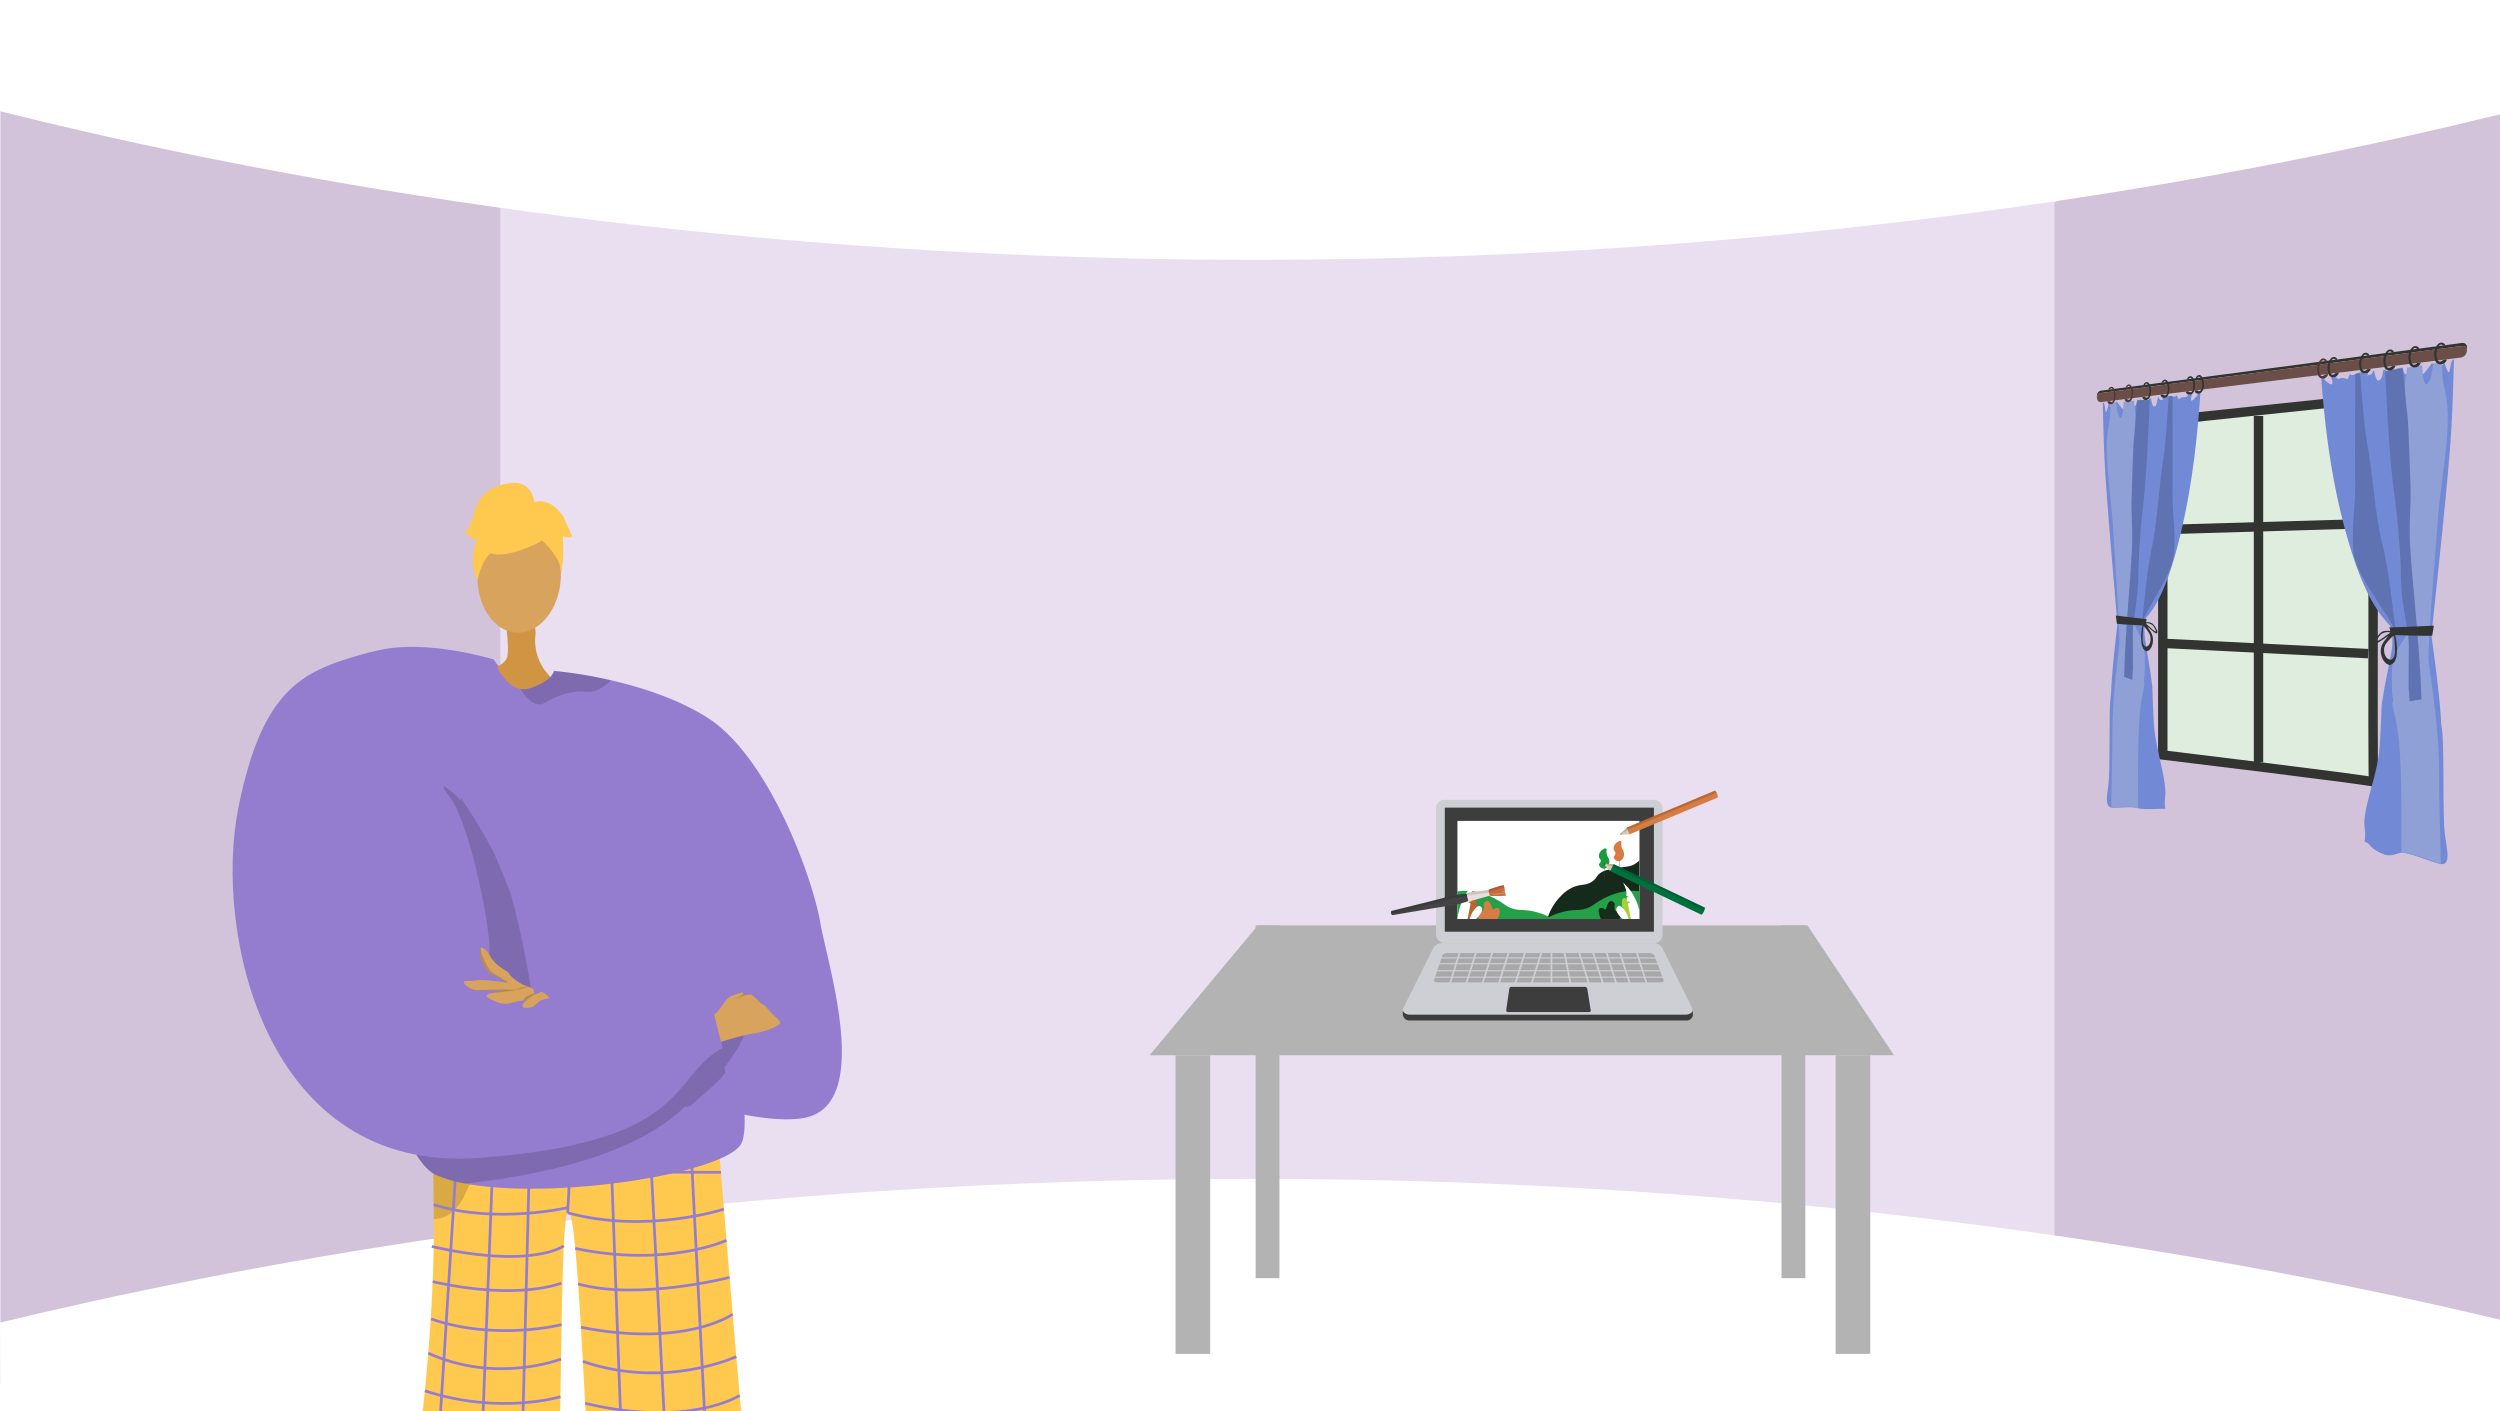 <svg xmlns="http://www.w3.org/2000/svg" xmlns:xlink="http://www.w3.org/1999/xlink" width="1366" height="771" viewBox="0 0 1366 771"><defs><style>.a,.ag,.k,.q{fill:none;}.b{clip-path:url(#a);}.c{fill:#fff;}.d{fill:#d2c3db;}.e{fill:#eadff1;}.f{fill:#d8a35d;}.g{fill:#62548a;}.h{fill:#ffc84f;}.i{opacity:0.3;}.j{opacity:0.5;}.k{stroke:#947dce;stroke-width:1.499px;}.ag,.k,.q{stroke-miterlimit:10;}.l{fill:#947dce;}.m{fill:#d19442;}.av,.n{opacity:0.15;}.o{fill:#b3b3b3;}.p{fill:#dfeddf;}.q{stroke:#313431;stroke-width:5.136px;}.r{fill:#728ad6;}.s{fill:#5f73b3;}.t{fill:#8fa0d6;}.u{fill:#313431;}.v{fill:#6c4e49;}.w{fill:#4f3936;}.x{fill:#cc5220;}.y{fill:#e9e9e9;}.z{fill:#8c94a1;}.aa{fill:#3d3d3d;}.ab{fill:#cecfd4;}.ac{fill:#a8a8a8;}.ad{clip-path:url(#b);}.ae{fill:#152a1a;}.af{fill:#d77c43;}.ag{stroke:#801f42;stroke-width:0.167px;}.ah{fill:#1d9c3d;}.ai{fill:#24a048;}.aj{fill:#172d1c;}.ak{fill:#2b9f48;}.al{fill:#a7d035;}.am{fill:#bd652d;}.an{fill:#444343;}.ao{fill:#ebdddb;}.ap{fill:#c86b3e;}.aq{fill:#e5d7d1;opacity:0.31;mix-blend-mode:overlay;isolation:isolate;}.ar{opacity:0.13;}.as{fill:#00713d;}.at{fill:#d5c8b4;}.au{clip-path:url(#c);}.av{fill:#020202;}.aw{fill:#d9d6da;}.ax{clip-path:url(#d);}.ay{clip-path:url(#e);}.az{clip-path:url(#f);}</style><clipPath id="a"><rect class="a" width="1366" height="771" transform="translate(4366.046)"/></clipPath><clipPath id="b"><rect class="a" width="99.377" height="56.868" transform="translate(5162.39 445.283)"/></clipPath><clipPath id="c"><path class="a" d="M5297.634,495.958,5247.9,472.21a1.214,1.214,0,0,0-.638,1.237,1.537,1.537,0,0,0-.718,1.552s-.746.48-.743.966l49.984,23.867A6.256,6.256,0,0,0,5297.634,495.958Z"/></clipPath><clipPath id="d"><path class="a" d="M5247.9,472.21a1.208,1.208,0,0,0-.634,1.238s-.925.264-.71,1.555c0,0-.775.36-.823.828l-2.912-2.953a1.369,1.369,0,0,0,.457-.958Z"/></clipPath><clipPath id="e"><path class="a" d="M5303.163,431.968,5255.1,452.041a1.148,1.148,0,0,0,.469,1.229,1.455,1.455,0,0,0,.641,1.483s-.131.828.212,1.133l48.3-20.174A5.913,5.913,0,0,0,5303.163,431.968Z"/></clipPath><clipPath id="f"><path class="a" d="M5255.1,452.041a1.143,1.143,0,0,0,.473,1.227s-.4.818.648,1.48c0,0-.235.772.065,1.1l-3.916.191a1.293,1.293,0,0,0-.386-.926Z"/></clipPath></defs><g transform="translate(-4366.046)"><g class="b"><rect class="c" width="1366" height="771" transform="translate(4366.046)"/><path class="d" d="M5732.046,9.537V768l-242.228-67.586-32.991-6.263,1.636-558.092,30.118-25.56Z"/><path class="d" d="M4682.343,125.471l-16.052,556.371-300.044,74.4V6.188l298.845,93.571Z"/><path class="e" d="M5064.024,89.071H4639.416V706.455h849.166V89.071Z"/><path class="c" d="M4366.047,60.78c121.656,30.38,335.7,73.888,615,80.372,352.971,8.194,622.428-47.1,751-78.7V0h-1366Z"/><path class="c" d="M4366.047,722.684c121.656-29.39,335.7-71.481,615-77.753,352.971-7.928,622.428,45.568,751,76.133v47.19L4366.247,771Z"/><path class="f" d="M4623.691,829.787s.416,192.9-7.772,195.44c-14.7,4.656-71.9,19.021-10.476,20.492,31.163,4.858,29.527-2.362,30.579-8.25.859-4.81,16.144-175.959,18.692-189.14.571-2.952.916-4.737.916-4.737Z"/><path class="f" d="M4737.5,829.228s12.139,191.784,20.354,194.239c14.748,4.5,72.1,18.247,10.7,20.378-31.109,5.193-29.551-2.045-30.666-7.92-.911-4.8-8.344-41.182-11.033-54.335-.6-2.946-22.506-151.631-22.506-151.631Z"/><path class="g" d="M4733.954,1023.988c-.656-2.718,18.986-4.532,21.442-2.526s42.4,5.943,42.85,17.633-54.687,8.284-58.586,8.419S4735.243,1029.329,4733.954,1023.988Z"/><path class="h" d="M4758.04,616.4a12.16,12.16,0,0,1-7.036,2.879c-16.216-.394-86.251-2.267-124.118-6.115-13.36-1.359-22.714-2.961-24.287-4.84,0,0,0,.055,0,.155.007,2.1.156,26.106.463,57.582.6,62.135-9.7,150.638-18.368,177.257-1.871,5.745,85.466.751,85.466.751,3.05-63.961,1.909-176.535,6.051-181.4,5.038-5.914,8.436,93.21,13.674,176.263,34.039,10.494,88.8,7.434,88.328,3.877C4772.573,800.564,4758.04,616.4,4758.04,616.4Z"/><g class="i"><path d="M4693.265,617.363c.264-.01.527-.019.784-.031C4694.049,617.332,4693.771,617.34,4693.265,617.363Z"/><path class="j" d="M4693.265,617.363c-20.928.748-66.379-4.2-66.379-4.2-13.36-1.359-22.714-2.961-24.287-4.84,0,0,0,.055,0,.155.007,2.1.156,26.106.463,57.582a15.6,15.6,0,0,0,2.2-.157c4.73-.664,8.459-3.414,11.38-7.358a37.9,37.9,0,0,0,4.686-8.775C4638.182,620.868,4686.558,617.669,4693.265,617.363Z"/></g><line class="k" x2="11.946" y2="231.853" transform="translate(4742.901 614.218)"/><line class="k" x2="11.956" y2="227.825" transform="translate(4720.785 617.874)"/><line class="k" x2="8.335" y2="226.077" transform="translate(4699.365 616.934)"/><line class="k" x1="2.518" y2="46.643" transform="translate(4676.216 616.028)"/><line class="k" x1="5.861" y2="230.028" transform="translate(4649.974 615.023)"/><line class="k" x1="8.995" y2="231.822" transform="translate(4627.14 614.014)"/><line class="k" x1="14.69" y2="232.905" transform="translate(4602.078 613.164)"/><path class="k" d="M4759.972,640.549s-124.6.411-157.192-6.9"/><path class="k" d="M4676.216,662.671c43.073,11.764,85.39-1.986,85.39-1.986"/><path class="k" d="M4676.815,659.748s-39.745,9.309-73.823-1.521"/><path class="k" d="M4763,677.7s-32.073,15.038-82.629,4.435"/><path class="k" d="M4764.684,697.963s-49.442,12.753-82.748,3.612"/><path class="k" d="M4766.379,718.095s-25.7,18.388-82.929,7.121"/><path class="k" d="M4768.363,741.254s-38.756,18.133-83.841,2.627"/><path class="k" d="M4770.223,762.471s-27.671,17.87-84.446,4.293"/><path class="k" d="M4772.186,784.224s-37.887,17.736-85.462-.025"/><path class="k" d="M4773.776,801.2s-22.774,20.056-86.019,1.67"/><path class="k" d="M4775.682,820.481s-36.15,17.063-86.853,1.045"/><path class="k" d="M4674.106,680.744s-17,12.824-72.117.331"/><path class="k" d="M4672.78,701.109s-23.487,9.721-70.317-.826"/><path class="k" d="M4672.909,723.781s-36.009,9.145-71.34-3.131"/><path class="k" d="M4672.6,742.565s-35.223,13.842-72.541-3.184"/><path class="k" d="M4672.275,763.188s-33.4,10.1-74.076-3.251"/><path class="k" d="M4671.937,782.995s-28.271,11.222-75.9-3.332"/><path class="k" d="M4671.169,800.5s-33.662,15.518-77.657-1.6"/><path class="k" d="M4671,822.412s-38,11.048-80.852-2.613"/><path class="g" d="M4638.7,1020.869c.627-2.725-23.21-1.45-25.644.581s-37.533,8.1-37.859,19.792,54.773,7.7,58.673,7.789S4637.472,1026.225,4638.7,1020.869Z"/><path class="l" d="M4770.631,625.644c-11.645,16.17-102.958,30.047-150.462,21.017a73.829,73.829,0,0,1-15.657-4.556c-4.5-1.982-8.868-7.146-13.03-14.748-31.676-57.9-51.287-257.209-28.438-268.558,25.843-12.844,72.558,1.468,72.558,1.468l17.359,22.491,83.757,50.016s19.424,72.148,29.824,128.537c.768,4.156,1.484,8.23,2.143,12.174C4772.982,599.328,4774.694,620,4770.631,625.644Z"/><path class="m" d="M4641.764,334.266c-.011,1.794,3.077,20.522,1.24,25.2s-12.446,8.1-11.719,8.883,15.071,15.592,28.4,11.805,5.778-11.805,5.778-11.805a27.567,27.567,0,0,1-6.86-21.352C4659.954,333.753,4641.764,334.266,4641.764,334.266Z"/><path class="l" d="M4804.347,611.02c-39.414,5.823-123.612-34.037-123.612-34.037l8.033-22.46s49.741,2.3,57.805,3.648c0,0-24.3-20.156-32.081-47.026-5.724-19.767-74.811-104.334-95.558-141.2-7.457-13.253,16.668-9.678,16.668-9.678s5.449,14.458,14.806,16.181a10.37,10.37,0,0,0,5.246-.41c12.543-4.178,13.041-9.455,13.041-9.455a240.083,240.083,0,0,1,31.36,5.168c16.269,3.742,36.082,10,52.341,20.265,34.032,21.5,57.81,88.355,61.8,111.806S4843.755,605.2,4804.347,611.02Z"/><ellipse class="f" cx="31.097" cy="22.792" rx="31.097" ry="22.792" transform="translate(4625.643 344.717) rotate(-87.597)"/><path class="h" d="M4659.025,297.128s-40.341,20.2-27.167-14.4C4640.973,258.788,4686.569,282.611,4659.025,297.128Z"/><path class="h" d="M4653.662,288.5s21.509,14.014,18.83,27.054c0,0,6.509-39-15.382-40.9s-30.472-.145-30.264,41.387C4626.846,316.045,4634.6,283.34,4653.662,288.5Z"/><path class="h" d="M4658.055,274.953s-.6-12.26-12.776-11.038-17.66,7.922-19.68,14.768-3.967,11.963-5.7,11.89c0,0,4.972,5.407,6.774,3.75,0,0-5.012,12.251.264,22.7,0,0,2.905-15.639,11.626-17.006S4658.055,274.953,4658.055,274.953Z"/><path class="h" d="M4656.952,274.8s8.866-4.826,17.006,7.645l4.754,10.595s-1.8,1.658-5.19-.217c0,0,1.065,12.253-.876,19.063l-4.24-21.011Z"/><path class="n" d="M4768.685,573.485a111.256,111.256,0,0,1-6.607,9.39c-.022.028.186,3.418.163,3.447-4.567,5.844-9.682,9.525-19.242,18.208-.088.079-2.651.111-2.738.191q-1.5,1.362-3.1,2.776c-29.648,26.3-83.893,35.615-117,39.164a73.829,73.829,0,0,1-15.657-4.556c-4.5-1.982-8.868-7.146-13.03-14.748l175.06-66.046,5.937-2.242S4775.618,562.411,4768.685,573.485Z"/><path class="n" d="M4585.884,393.319s30.788,35.842,49.811,72.14c1.429,2.727,9.426,22.995,9.442,23.05,12.333,42.976,18.431,107.157,18.431,107.157l-29.426-71.077Z"/><path class="f" d="M4776.854,564.856c-7.223,1-25.922,7.372-25.922,7.372l-3.722-11.542s8.884-5.52,11.339-8.507,3.776-5.533,5.807-7.1,7.36-2.9,7.36-2.9l.6.782.6.777.2-.018a19.734,19.734,0,0,0,2.868-.376c.179-.126,1.983,1.069,3.16,2.156a5.227,5.227,0,0,1,.89,1.016,8.394,8.394,0,0,0,2.671,2.216c.3.186.544.329.675.424s.52.461,1,.938c1.207,1.207,3.082,3.209,3.674,3.92.717.854,2.79,2.264,3.835,3.781a4.226,4.226,0,0,1,.425.765C4793.056,560.351,4784.077,563.852,4776.854,564.856Z"/><path class="l" d="M4618.036,437.38c0-1.921-16.113-90.246-50.6-80.792s-57.778,17.514-71.214,85.141,14.534,199.656,131.5,190.967,103.978-44.332,133.134-60.1l-5.623-22.3s-5.058,8.673-19.848,5.137-57.336-14.55-82.864-9.938c0,0-20.8-15.9-19.134-24.676s-10.174-70.137-21.272-84.917S4618.036,437.38,4618.036,437.38Z"/><path class="n" d="M4773.114,543.725a.879.879,0,0,1-.209.2c-.627.376-4.5,1.709-4.917,1.834s1.416-1.039,1.918-1.081a11.244,11.244,0,0,0,2.414-1.709l.6.777Z"/><path class="f" d="M4666.518,545.545c-.309-.362-4.681.812-5.075,1.077-2.1,1.413-3.281,3.58-5.8,3.89-.707.087-4.563.58-4.135-.918a6.008,6.008,0,0,1,2.323-3.132,1.463,1.463,0,0,0-.153.012c-.245.011-.8.051-1.606.148a49.731,49.731,0,0,0-7.345,1.52c-5.523,1.549-12.492-3.2-12.88-3.7s.462-1.224,3.1-1.89c.034-.012.063-.017.1-.029a83.874,83.874,0,0,1,8.318-1.258s-10.254-.194-16.056-.194a9.3,9.3,0,0,1-1.281-.085H4626a10.1,10.1,0,0,1-6.315-3.587.8.8,0,0,1,.585-1.313c1.779-.062,4.786-.2,7.034-.492,2.739-.353,10.374.6,13.255.985.7.091,1.122.154,1.122.154s2.465-.12-5.757-3.8-7.664-15.015-7.664-15.015a1.368,1.368,0,0,1,.729-.153c.923.028,2.648.746,4.891,4.708,3.388,6,9.782,7.846,10.574,9.782s6.855,5.546,6.855,5.546,3.3,1.429,5.039,1.947c1.241.371,1.5,2.124,1.549,3.092.011.285,0,.507,0,.6v.051a17.528,17.528,0,0,0,3.393-1.355C4662.874,541.264,4666.517,545.545,4666.518,545.545Z"/><path class="n" d="M4640.56,536.578c.7.091,1.122.154,1.122.154s2.465-.12-5.757-3.8-7.664-15.015-7.664-15.015a1.368,1.368,0,0,1,.729-.153,5.263,5.263,0,0,0-.119,2.226c.313,1.349,3.5,9.691,6.513,11.6s7.545,4.527,8.1,4.925S4641.926,537.034,4640.56,536.578Z"/><path class="n" d="M4654.783,539.522a5.1,5.1,0,0,0-2.8.41c-.872.637-5.165,1.2-6.434,1.509-.877.222-6.936.78-10.608,1.11.034-.012.063-.017.1-.029a83.874,83.874,0,0,1,8.318-1.258s-10.254-.194-16.056-.194a9.3,9.3,0,0,1-1.281-.085c5.494-.125,14-.359,15.4-.416,2.067-.079,5.961.632,7.311,0s4.446-1.668,5.084-1.349A3.047,3.047,0,0,0,4654.783,539.522Z"/><path class="n" d="M4657.9,543.439l-4.219,3.035c-.245.011-.8.051-1.606.148a4.2,4.2,0,0,1,1.344-2.078,14.746,14.746,0,0,1,4.481-1.7C4657.909,543.126,4657.9,543.348,4657.9,543.439Z"/><path class="n" d="M4700.055,371.751c-3.726,3.431-8.547,6.7-13.051,6.28-9.129-.872-15.641,1.738-23.436,6.082-5.091,2.838-10.374-3.01-13.16-7.665a10.37,10.37,0,0,0,5.246-.41c12.543-4.178,13.041-9.455,13.041-9.455A240.083,240.083,0,0,1,4700.055,371.751Z"/></g><path class="o" d="M5400.955,576.593H4994.18l59.124-70.949h300.352Z"/><rect class="o" width="18.92" height="163.183" transform="translate(5008.369 576.593)"/><rect class="o" width="13.007" height="192.745" transform="translate(5052.121 505.644)"/><rect class="o" width="13.007" height="192.745" transform="translate(5339.465 505.644)"/><rect class="o" width="18.92" height="163.183" transform="translate(5369.028 576.593)"/><path class="p" d="M5659.375,218.075,5547.8,229.833V412.508s115.894,14.027,115.181,14.79,0-205.724,0-205.724l-.95-3.779Z"/><path class="q" d="M5659.375,218.075,5547.8,229.833V412.508s115.894,14.027,115.181,14.79,0-205.724,0-205.724l-.95-3.779Z"/><line class="q" y2="189.205" transform="translate(5600.093 227.291)"/><line class="q" x2="110.049" y2="5.538" transform="translate(5549.965 351.607)"/><line class="q" y1="3.213" x2="110.049" transform="translate(5549.965 286.091)"/><path class="r" d="M5636.573,206.85s-1.813.038,1.886,2.522c3.731,2.505,1.251-3.388,1.251-3.388l2.768.158s.891,1.205,1.748.736a5.94,5.94,0,0,1,2.6-.312l2,.62s1.05-3.507,1.689-2.529c.525.805,2.667-.371,4.305-1.047l2.06-.221c.873.429,1.424,1.425,2.331.388,1.233-1.41.04,2.505.618,1.51s1.971.274,2.785-2.365c.018-.058.036-.109.053-.157l.548-.06c.474,1.195.964,5.052,2.274,5.158,1.715.138,2.317-2.507,2.769-5.719l1.52-.174a9.108,9.108,0,0,1,.113,2.71c-.355,2.761,3.1,2.312,3.1,2.312s.1-2.917.62-3.64a18.246,18.246,0,0,1,2.519-2.136q1.333-.164,2.673-.334c.142.511.3,1.139.539,1.783.734,1.949.475,2.031,2.756,1.561s1.727,1.57,2.133-.251c.371-1.665.337-1.824.835-3.925q.743-.1,1.49-.211a33.161,33.161,0,0,0,1.334,3.146c1.623,3.215,2.818.717,4.8-1.63a30.026,30.026,0,0,0,1.952-2.738l.9-.147a2.094,2.094,0,0,1,.112.2c.72,1.391,1.788,3.811,3.561,2.525,1.409-1.023,1.855-3.184,2.151-3.719l.216-.039h0c.346.641.152,1.624,1.549,4.664s1.4.128,2.039-3.017a9.374,9.374,0,0,1,.963-2.5c.258-.05.514-.1.772-.149-.694,21.556-.776,32.584-2.844,56.79-2.059,24.1-6.121,62.123-8.862,87.9-.546,5.141-.732,1.861-.531,6.361.013.29.019.507.02.664.046.323.1.675.15,1.065,1.4,10.014,4.481,32.83,5.021,45.314.107,2.626.71,2.912,1.017,11.763.391,11.284.147,36.023.7,45.613s4.281,19.625-.956,20.275c-2.486.308-16.1-5.78-21.869-6.253-2.825-.231-5.757,2.874-11.035.544-7.509-3.315-6.309-5.489-9.167-6.322-.281-.082-.3-.168-.3-.2a.79.79,0,0,1-.206.2c1.1-8.009-1.152-7.1.536-16.68,1.693-9.622,6.814-23.175,7.64-34.793.487-6.846.854-15.079,1.054-20.914.167-4.873.667-5.024,1.123-8.911.114-.965.3-1.729.459-2.646.76-4.293,1.661-8.639,2.486-12.841.2-1.005.406-2.078.556-2.876.3-1.6.7-3.52.91-4.85a35.268,35.268,0,0,0,.4-7.732c-.019-.406-.056-.591-.086-.94s-.076-.661-.116-.981c-.02-.158-.047-.322-.065-.442-.035-.237-.1-.615-.133-.795a18.817,18.817,0,0,0-.464-1.906c-.16-.513-.171-.515-.324-.92-.57-.552-1.134-1.212-1.686-1.794-.217-.229-.445-.532-.7-.824-9.234-10.578-15.159-26.367-19.292-39.786-9.428-30.61-13.742-61.838-16.009-93.585l.365-.046Z"/><path class="s" d="M5651.8,298.966c.192,3.669.165,4.177,1.169,7.216,3.26,9.872,10.991,20.277,16.431,28.969.2.318.479.718.634.967,1.3,2.082,2.751,4.545,3.839,6.542a5.835,5.835,0,0,1,.664,1.508,12.423,12.423,0,0,1,.394,2.853c.034.4.042.8.044,1.307.014,2.435-.207,4.994-.249,7.465v.02c-.021,1.87-.294,4.1-.437,5.849-.167,2.052-.291,3.666-.307,5.642,0,.017,0,.033,0,.046.015.452,0,.775.043,1.25.24,2.782.571,5.71.881,8.481.068.612.173,1.545.221,1.966.233,2.022.433,3.7.665,5.622.077-1.793.207-3.812.279-5.472s.042.057.12-2.352.619-8.588.587-11.827-.4-5.132-.646-8.764c-.147-2.16-.616-6.538-.879-9.279-.119-1.25-.281-2.874-.461-4.273-.3-2.353-.385-3.514-.735-6.161-1.765-13.355-3.236-27.4-6.516-40.363-.014-.057-.02-.082-.035-.145-.2-.835-.258-.989-.462-1.933-3.575-16.531-4.429-33.783-7.311-50.355-2.256-12.968-2.993-26.566-4.1-39.774-.9.318-1.828-.337-2.719.623.034,17.492-.164,41.946-.018,57.957C5653.039,278.221,5651.092,285.4,5651.8,298.966Z"/><path class="t" d="M5673.092,376.964a9.4,9.4,0,0,0,.013,1.773c1.968,11.037-1.955-2.352,1.877,14.051,3.864,16.543,3.158,53.774,3.186,69.473-.129,8.533.188-6.213.091,3.455,7.058.84,14.284,3.879,21.477,6.454-.384-17.122-.9-32.275-.964-50.272s-2.554-39.3-5.417-57.792c-.829-5.356-.038-11.442.052-16.759.019-1.1.222-4.318.326-5.858,1.115-16.6,3.279-42.857,4.352-57.515,1.659-22.646,8.056-51.133,4.226-68.774-2.036-9.38-1.695-8.679-2.055-17.646-1.452,1.029-3.082.575-4.594,1.112-.51,2.564-.917,6.815-1.977,8.988-2.145,4.4-3.019,1.467-3.569-1.663-.235-1.341-.457-4.7-.6-6.378-2.772.349-5.524.826-8.262,1.209-.629,5.522-1.476,11.054-1.793,16.563,0,.005.011.022.01.03-.45,12.565-.713,25.694.051,37.89.765,12.217-1.978,18.3-2.353,31.872s.769,37.289,3.976,51.572a19.008,19.008,0,0,1,.418,3.61,12,12,0,0,1-.747,4.582,1.171,1.171,0,0,1-.07.165c-1.613,3.369-3.9,6.029-5.575,9.375a12.927,12.927,0,0,0-.522,1.247,22.617,22.617,0,0,0-1.011,3.453,34.84,34.84,0,0,0-.629,5.862c0,.056-.007.158-.005.2s0,.04,0,.052C5673.084,370.615,5672.893,373.541,5673.092,376.964Z"/><path class="s" d="M5678.63,201.092c-3.06,1.137-6.373.154-9.234,2.2.591,16.94,2.363,46.975,4.209,61.246,2.167,16.758,2.716,22.256,3.562,34.66.848,12.427.334,21.072,2.213,32.5.734,4.467,1.058,6.759,1.73,10.652.385,2.231.411,2.682.7,4.629.012.08.011.111.018.16a49.2,49.2,0,0,1,.4,6.729c-.085,5.656-.1,16.081-.115,20.288s.165,1.906.2,3.637.03.187.081,1.418.176,2.685.231,4c2.15-.345,4.308-.81,6.487-1.006-.045-1.859-.032-.8-.095-3.062s.111,4.318-.057-1.481-1.263-23.019-1.868-29.429-.086-1.331-.479-6.109.516,6.842-.241-2.673-2.947-31.128-3.5-42.649.579-20.847.282-31.088-.85-23.216-1.2-31.737-1.111-10.785-1.485-16.321-.865-9.549-1.172-12.925S5678.9,203.546,5678.63,201.092Z"/><path class="u" d="M5695.9,341.856c-8.25.472-16.373.694-24.347.966.452,1.365.841,2.757,1.247,4.143,7.273.122,14.7.57,22.2.411Q5695.448,344.617,5695.9,341.856Z"/><path class="u" d="M5671.372,363.291c.737.235,1.552-.325,2.188-.792a4.17,4.17,0,0,0,.726-.794,3.688,3.688,0,0,0,.346-.548,10.011,10.011,0,0,0,1-3.434,34.236,34.236,0,0,0-.64-9.36c-.113-.614-.208-.992-.277-1.31-.131-.605-.158-.679-.281-1.175a2.015,2.015,0,0,0-1.419.111,1.125,1.125,0,0,0-.2.1,1.93,1.93,0,0,0-.237.129,8.152,8.152,0,0,0-1.8,1.564c-1.321,1.791-2.958,3.36-3.609,5.782C5666.185,357.216,5667.986,362.215,5671.372,363.291Zm-1.953-11.039a20.566,20.566,0,0,1,3.728-4.278c.582-.6.5-.375,1.006-.421.3,2.777.521,5.478.574,8.24v.017c-.065,1.811-.426,3.674-1.846,4.45a1.158,1.158,0,0,1-.964.154C5668.711,359.662,5667.947,354.825,5669.419,352.252Z"/><path class="u" d="M5663.671,350.347c-.124,1.627,1.754.841,2.5.357s3.257-2.209,3.965-2.627.171-.072.676-.323,1.226-.528,1.789-.792c.041-.141.057-.224.095-.378s.082-.328.126-.507.082-.331.135-.543.127-.534.19-.766c-.149-.018-.163-.013-.343-.026s-.426-.021-.682-.032c-1.316-.057-3.656-.126-4.693.573C5665.941,346.282,5663.8,348.721,5663.671,350.347Zm3.318-3.8c.723-.639,3.74-1.736,5.139-.891-1.843,1.152-4.992,3.8-6.747,4.444S5666.267,347.18,5666.989,346.542Z"/><path class="u" d="M5511.778,217.005c.007.151.019.293.036.426a2.783,2.783,0,0,1,2.52-2.723l196.361-25.591s2.892-.837,3.33,2.091c.026-.276.038-.565.038-.877-.014-3.838-3.386-2.856-3.386-2.856l-196.354,25.932S5511.616,213.522,5511.778,217.005Z"/><path class="v" d="M5511.814,217.431c.351,2.985,2.792,2.19,2.792,2.19l196.071-24.257c1.287-.265,3.075-1.049,3.348-4.153v0c-.438-2.928-3.33-2.091-3.33-2.091l-196.361,25.591A2.783,2.783,0,0,0,5511.814,217.431Z"/><path class="u" d="M5700.985,188.854a1.431,1.431,0,0,0-1.2-.606c-1.078.138-1.773,2.052-1.953,2.548-1.035,2.852-.364,6.524,1.182,6.743.334.047,1.007.124,2.048-.948.694-.025,1.316-.156,2.013-.182a3.973,3.973,0,0,1-1.5,2.028,3.512,3.512,0,0,1-3.992-.031c-.91-.679-1.082-1.7-1.318-3.09a8.142,8.142,0,0,1,.5-5.079c.356-.761,1.241-2.66,2.768-2.974,1.588-.326,2.683.925,2.562,1.385C5702.029,188.9,5701.489,188.765,5700.985,188.854Z"/><path class="u" d="M5686.753,190.732a1.389,1.389,0,0,0-1.165-.6c-1.045.134-1.719,2.018-1.894,2.506-1,2.806-.354,6.424,1.146,6.642.324.047.977.124,1.986-.93.674-.023,1.276-.151,1.952-.175a3.89,3.89,0,0,1-1.456,1.994,3.365,3.365,0,0,1-3.871-.037c-.883-.671-1.05-1.675-1.279-3.046a8.129,8.129,0,0,1,.487-5c.346-.749,1.2-2.618,2.684-2.924,1.541-.318,2.6.916,2.486,1.37C5687.766,190.776,5687.242,190.646,5686.753,190.732Z"/><path class="u" d="M5672.948,192.554a1.345,1.345,0,0,0-1.13-.592c-1.015.13-1.669,1.984-1.838,2.464-.975,2.762-.344,6.328,1.112,6.545.314.047.947.124,1.926-.912.654-.022,1.239-.147,1.894-.169a3.833,3.833,0,0,1-1.412,1.962,3.228,3.228,0,0,1-3.757-.045c-.856-.661-1.018-1.651-1.24-3a8.121,8.121,0,0,1,.472-4.926c.336-.736,1.168-2.576,2.6-2.874,1.494-.31,2.525.907,2.411,1.354C5673.93,192.6,5673.422,192.47,5672.948,192.554Z"/><path class="u" d="M5659.55,194.322a1.3,1.3,0,0,0-1.1-.586c-.984.126-1.619,1.952-1.784,2.425-.946,2.719-.333,6.234,1.08,6.451.305.046.919.123,1.87-.9.635-.02,1.2-.142,1.838-.163a3.759,3.759,0,0,1-1.371,1.93,3.1,3.1,0,0,1-3.646-.05c-.831-.654-.989-1.629-1.2-2.96a8.11,8.11,0,0,1,.458-4.853c.326-.725,1.134-2.536,2.529-2.827,1.45-.3,2.451.9,2.34,1.339C5660.5,194.368,5660.011,194.24,5659.55,194.322Z"/><path class="u" d="M5642.133,196.621a1.249,1.249,0,0,0-1.054-.578c-.947.121-1.558,1.91-1.716,2.373-.909,2.665-.32,6.112,1.038,6.328.293.047.884.124,1.8-.874.61-.018,1.156-.136,1.767-.155a3.675,3.675,0,0,1-1.318,1.889,2.928,2.928,0,0,1-3.5-.058c-.8-.642-.951-1.6-1.158-2.9a8.1,8.1,0,0,1,.44-4.757c.314-.711,1.09-2.484,2.432-2.766,1.394-.293,2.356.888,2.25,1.318C5643.05,196.668,5642.576,196.541,5642.133,196.621Z"/><path class="w" d="M5636.391,197.378a1.23,1.23,0,0,0-1.041-.574c-.934.119-1.536,1.9-1.693,2.356-.9,2.646-.316,6.071,1.025,6.287.289.047.872.124,1.774-.866.6-.018,1.141-.135,1.744-.153a3.657,3.657,0,0,1-1.3,1.875,2.875,2.875,0,0,1-3.46-.06c-.789-.639-.939-1.59-1.143-2.887a8.1,8.1,0,0,1,.435-4.726c.309-.705,1.076-2.467,2.4-2.746,1.376-.29,2.325.884,2.22,1.312C5637.3,197.426,5636.828,197.3,5636.391,197.378Z"/><path class="r" d="M5566.47,215.336s1.538-.353-1.588,2.711c-3.1,3.04-1.046-2.836-1.046-2.836l-2.294.728s-.733,1.277-1.434,1.03a4.42,4.42,0,0,0-2.116.254l-1.613.964s-.839-2.921-1.348-1.916c-.418.824-2.11.215-3.394-.05l-1.6.223c-.674.552-1.1,1.537-1.8.808-.943-.986-.031,2.2-.473,1.444s-1.5.624-2.118-1.513c-.014-.047-.027-.088-.04-.127l-.414.057c-.357,1.131-.725,4.569-1.706,4.906-1.277.439-1.723-1.725-2.057-4.4l-1.119.147a9.321,9.321,0,0,0-.083,2.343c.261,2.3-2.26,2.55-2.26,2.55a10.221,10.221,0,0,0-.449-2.98,9.4,9.4,0,0,0-1.811-1.333q-.951.114-1.9.224c-.1.457-.209,1.014-.381,1.6-.517,1.771-.334,1.793-1.933,1.813s-1.2,1.618-1.484.175c-.256-1.318-.233-1.456-.576-3.11l-1.025.1c-.228.774-.516,1.79-.912,2.844-1.1,2.936-1.912,1.09-3.246-.483a17.158,17.158,0,0,1-1.3-1.886l-.6.043c-.024.053-.049.111-.075.179-.475,1.259-1.178,3.41-2.339,2.677-.917-.58-1.206-2.242-1.4-2.619l-.139.007h0a32.064,32.064,0,0,1-1,4.014c-.9,2.675-.9.339-1.3-2.065a6.9,6.9,0,0,0-.614-1.826c-.163.006-.326.013-.489.018.44,17.057.492,25.836,1.811,44.945,1.324,19.176,3.967,49.745,5.774,70.748.363,4.215.486,1.551.352,5.208-.008.236-.013.413-.013.541-.031.26-.064.544-.1.859-.925,8.053-2.948,26.252-3.3,36.265-.069,2.1-.461,2.255-.66,9.341-.254,9.022-.1,28.976-.451,36.576s-2.745,14.732.619,16.542c1.621.872,10.785-.666,14.82.429s10.556.331,14.9.43c.216,0,.231-.065.228-.091a1.068,1.068,0,0,0,.159.234c-.847-7.315.889-5.927-.413-14.773-1.3-8.815-5.165-21.661-5.782-31.847-.362-5.985-.635-13.137-.783-18.19-.123-4.217-.493-4.409-.831-7.806-.083-.843-.218-1.519-.338-2.326-.559-3.764-1.219-7.576-1.822-11.244-.144-.876-.3-1.81-.4-2.5-.219-1.39-.507-3.056-.661-4.205a35.693,35.693,0,0,1-.291-6.608c.013-.344.04-.5.062-.794s.055-.558.084-.828c.014-.133.034-.271.047-.373.025-.2.074-.517.1-.668.075-.5.241-1.243.337-1.6.116-.429.124-.43.235-.767.415-.442.826-.977,1.23-1.448.16-.185.326-.433.514-.672,6.912-8.79,11.489-22.573,14.751-34.541,7.661-28.108,11.273-57.193,13.2-86.871l-.311.038Z"/><path class="s" d="M5554.015,300.425a19.846,19.846,0,0,1-.923,6.432c-2.549,8.736-8.456,17.7-12.5,25.017-.146.264-.352.6-.465.8-.948,1.724-2,3.754-2.793,5.4a5.119,5.119,0,0,0-.478,1.244,11.876,11.876,0,0,0-.283,2.4c-.025.333-.03.671-.032,1.1-.01,2.064.149,4.249.179,6.347v.014c.015,1.59.212,3.5.315,5,.12,1.757.21,3.139.221,4.818,0,.015,0,.028,0,.039-.011.383,0,.659-.032,1.058-.173,2.338-.411,4.788-.634,7.1-.049.511-.124,1.29-.159,1.641-.167,1.686-.31,3.082-.476,4.681-.056-1.527-.149-3.25-.2-4.662s-.03.043-.086-2-.442-7.321-.419-10.053.284-4.3.461-7.353c.106-1.816.442-5.489.63-7.794.085-1.052.2-2.419.331-3.6.219-1.982.277-2.962.529-5.194,1.278-11.308,2.349-23.282,4.763-34.459.01-.05.014-.072.025-.126.151-.725.192-.86.343-1.679,2.673-14.463,3.317-29.517,5.51-44.286,1.734-11.682,2.305-23.763,3.165-35.614.707.1,1.429-.669,2.13,0-.027,15.53.129,37.2.014,51.432C5553.038,282.051,5554.577,288.321,5554.015,300.425Z"/><path class="t" d="M5537.9,367.3a9.3,9.3,0,0,1-.01,1.507c-1.419,9.128,1.421-1.782-1.353,11.694-2.755,13.38-2.255,44.852-2.274,58.068s-.134-5.279-.065,2.885c-4.934-1.12-9.843-.451-14.593-.168.25-13.731.589-25.864.628-40.4s1.678-31.492,3.579-46.279c.554-4.314.026-9.346-.035-13.7-.012-.9-.148-3.539-.217-4.8-.742-13.577-2.172-34.921-2.877-46.764-1.084-18.2-5.2-40.407-2.747-55.039,1.318-7.869,1.1-7.248,1.33-14.535.946.571,2.015-.088,3.012.075.338,2,.609,5.388,1.314,6.982,1.436,3.25,2.025.7,2.4-1.968.159-1.144.31-3.951.4-5.354,1.89-.222,3.786-.335,5.693-.526.441,4.51,1.037,9,1.261,13.576a.093.093,0,0,0-.007.026c.317,10.492.5,21.5-.036,31.831s1.4,15.239,1.667,26.668-.546,31.45-2.808,43.34a18.586,18.586,0,0,0-.293,3,12.2,12.2,0,0,0,.524,3.876,1.269,1.269,0,0,0,.048.142c1.136,2.927,2.763,5.322,3.958,8.275.12.3.25.68.375,1.1a23.719,23.719,0,0,1,.729,3.014,35.81,35.81,0,0,1,.455,5.042c0,.048,0,.135,0,.168a.379.379,0,0,0,0,.044C5537.906,361.9,5538.044,364.412,5537.9,367.3Z"/><path class="s" d="M5533.935,218.713c2.18.382,4.57-1.087,6.661.111-.434,14.619-1.728,40.531-3.067,52.86-1.559,14.36-1.952,19.036-2.555,29.54-.6,10.488-.238,17.778-1.569,27.352-.518,3.723-.745,5.631-1.217,8.86-.269,1.847-.287,2.223-.492,3.835-.008.066-.008.092-.012.133a48.46,48.46,0,0,0-.279,5.6c.06,4.731.07,13.442.08,16.958a17.332,17.332,0,0,1-.139,3.017c-.024,1.441-.02.153-.056,1.175s-.123,2.222-.161,3.316c-1.491-.541-2.976-1.177-4.461-1.589.03-1.526.022-.654.064-2.512s-.075,3.545.039-1.215.86-18.884,1.273-24.145.06-1.1.329-5.029-.354,5.634.165-2.2,2.034-25.806,2.42-35.421-.4-17.356-.2-25.912.592-19.456.835-26.618.778-9.18,1.04-13.876.609-8.157.826-11.048S5533.742,220.828,5533.935,218.713Z"/><path class="u" d="M5522.121,336.307c5.543.784,11.18,1.379,16.9,2.027-.33,1.14-.612,2.3-.907,3.461-5.195-.331-10.345-.392-15.4-.95C5522.518,339.331,5522.323,337.818,5522.121,336.307Z"/><path class="u" d="M5542.242,347.821c-.483-2.132-1.69-3.59-2.658-5.207a7.151,7.151,0,0,0-1.311-1.445,1.584,1.584,0,0,0-.172-.124.877.877,0,0,0-.144-.093,1.285,1.285,0,0,0-1.024-.177c-.089.413-.109.474-.2.98-.05.265-.118.58-.2,1.093a33.59,33.59,0,0,0-.459,7.884,10.426,10.426,0,0,0,.716,2.991,3.633,3.633,0,0,0,.25.494,3.97,3.97,0,0,0,.523.737c.461.453,1.052,1,1.588.869C5541.635,355.2,5542.972,351.049,5542.242,347.821Zm-3.489,5.5a.794.794,0,0,1-.7-.212c-1.026-.777-1.286-2.387-1.333-3.928v-.014c.038-2.339.195-4.615.413-6.953.365.07.307-.127.727.42a19.307,19.307,0,0,1,2.719,3.9C5541.664,348.851,5541.1,352.946,5538.753,353.32Z"/><path class="u" d="M5542.051,340.676c-.767-.661-2.486-.736-3.444-.762-.187-.005-.365-.013-.5-.012s-.14,0-.248,0c.045.2.1.479.138.663s.065.316.1.47.063.306.091.439.04.206.069.328c.409.259.933.539,1.3.785s-.024-.082.5.32,2.377,2.05,2.93,2.519,1.962,1.284,1.868-.136S5543.154,341.626,5542.051,340.676Zm1.521,4.281c-1.307-.677-3.628-3.148-4.973-4.241,1.02-.641,3.239.477,3.775,1.071S5544.882,345.636,5543.572,344.957Z"/><path class="w" d="M5518.793,212.9c.159-.279.435-.672.78-.72.7-.1,1.158,1.317,1.276,1.684.681,2.116.24,5.219-.773,5.675-.218.1-.656.28-1.332-.4-.45.1-.851.11-1.3.214a2.291,2.291,0,0,0,.968,1.362,2.138,2.138,0,0,0,2.6-.735,5,5,0,0,0,.868-2.747,7.593,7.593,0,0,0-.331-4.03c-.234-.548-.815-1.915-1.814-1.87a1.938,1.938,0,0,0-1.661,1.611C5518.118,213.131,5518.466,212.922,5518.793,212.9Z"/><path class="w" d="M5528.277,211.645c.163-.282.447-.681.8-.73.722-.1,1.188,1.332,1.309,1.7.7,2.142.246,5.284-.793,5.748-.223.1-.673.285-1.366-.4-.461.106-.872.113-1.332.219a2.321,2.321,0,0,0,.993,1.378,2.211,2.211,0,0,0,2.667-.749,5.027,5.027,0,0,0,.89-2.783,7.59,7.59,0,0,0-.339-4.08c-.241-.555-.836-1.939-1.86-1.891a1.979,1.979,0,0,0-1.7,1.634C5527.585,211.883,5527.943,211.671,5528.277,211.645Z"/><path class="u" d="M5538,210.362c.167-.287.458-.691.821-.741.74-.1,1.218,1.347,1.342,1.723.716,2.168.252,5.351-.813,5.822-.229.1-.69.29-1.4-.4-.473.109-.9.116-1.366.224a2.34,2.34,0,0,0,1.018,1.394,2.289,2.289,0,0,0,2.736-.762,5.063,5.063,0,0,0,.913-2.821,7.6,7.6,0,0,0-.348-4.132c-.247-.561-.858-1.962-1.908-1.912a2.023,2.023,0,0,0-1.748,1.658C5537.294,210.6,5537.661,210.388,5538,210.362Z"/><path class="u" d="M5547.983,209.045c.171-.291.47-.7.842-.752.759-.1,1.25,1.362,1.377,1.743.735,2.2.259,5.42-.834,5.9-.236.1-.709.294-1.438-.406-.485.111-.918.119-1.4.23a2.092,2.092,0,0,0,3.852.633,5.094,5.094,0,0,0,.937-2.859,7.609,7.609,0,0,0-.357-4.185c-.254-.568-.88-1.985-1.958-1.933a2.065,2.065,0,0,0-1.793,1.682C5547.254,209.291,5547.631,209.073,5547.983,209.045Z"/><path class="u" d="M5561.826,207.218c.178-.3.487-.714.872-.767.787-.109,1.295,1.383,1.427,1.77.761,2.232.268,5.516-.864,6.006-.244.1-.734.3-1.489-.41-.5.114-.951.123-1.452.237a2.4,2.4,0,0,0,1.082,1.432,2.483,2.483,0,0,0,2.908-.8,5.135,5.135,0,0,0,.97-2.911,7.611,7.611,0,0,0-.37-4.259c-.262-.578-.912-2.019-2.028-1.963a2.125,2.125,0,0,0-1.857,1.716C5561.072,207.471,5561.462,207.247,5561.826,207.218Z"/><path class="u" d="M5566.623,206.585c.18-.3.493-.719.883-.772.8-.111,1.311,1.39,1.444,1.78.771,2.245.271,5.549-.875,6.042-.246.106-.742.3-1.507-.411-.508.115-.962.125-1.469.239a2.412,2.412,0,0,0,1.095,1.44,2.525,2.525,0,0,0,2.943-.8,5.155,5.155,0,0,0,.982-2.93,7.609,7.609,0,0,0-.374-4.284c-.266-.581-.923-2.03-2.053-1.973a2.148,2.148,0,0,0-1.88,1.728C5565.86,206.84,5566.254,206.614,5566.623,206.585Z"/><path class="x" d="M5271.958,487.1h0a.456.456,0,0,0,.269-.583l-.37-1-.852.314.37,1A.456.456,0,0,0,5271.958,487.1Z"/><path class="x" d="M5267.21,488.844h0a.455.455,0,0,0,.269-.582l-.369-1c-.025-.067-.849.323-.849.323l.366.994A.454.454,0,0,0,5267.21,488.844Z"/><path class="y" d="M5272.049,486.9h0a.453.453,0,0,0,.269-.582l-.4-1.1a.455.455,0,0,0-.583-.27h0a.456.456,0,0,0-.269.583l.4,1.1A.453.453,0,0,0,5272.049,486.9Z"/><path class="y" d="M5267.311,488.644h0a.456.456,0,0,0,.269-.583l-.4-1.1a.456.456,0,0,0-.583-.269h0a.456.456,0,0,0-.269.583l.4,1.1A.455.455,0,0,0,5267.311,488.644Z"/><rect class="z" width="2.977" height="1.93" transform="translate(5270.399 498.406) rotate(-20.217)"/><rect class="z" width="2.977" height="1.93" transform="translate(5269.126 495.215) rotate(-20.217)"/><path class="aa" d="M5136.213,557.6h151.193a3.361,3.361,0,0,0,3.631-3.312v-2.266l-16.549-30.581a5.269,5.269,0,0,0-4.718-2.925h-115.7c-2.159,0-6.92,4.253-7.885,6.184l-13.653,27.833v1C5132.5,556.435,5134.372,557.6,5136.213,557.6Z"/><path class="ab" d="M5136.2,554.4h151.193c1.679,0,4.443-1.473,3.4-3.283l-16.322-32.876a5.267,5.267,0,0,0-4.718-2.925h-115.7a5.7,5.7,0,0,0-5.1,3.151L5132.8,550.8C5131.668,552.863,5134.358,554.4,5136.2,554.4Z"/><rect class="ab" width="123.815" height="78.238" rx="4.527" transform="translate(5150.683 437.024)"/><rect class="aa" width="114.263" height="67.794" transform="translate(5155.481 441.291)"/><path class="aa" d="M5189.881,552.98h44.549a.8.8,0,0,0,.794-.93l-1.879-11.735a1.3,1.3,0,0,0-1.288-1.1h-40.182a1.146,1.146,0,0,0-1.135.981l-1.722,11.8A.87.87,0,0,0,5189.881,552.98Z"/><path class="ac" d="M5151.9,536.8h121.045c1.343,0,2.368-.516,2.155-1.086l-5.1-13.7c-.275-.739-1.759-1.282-3.5-1.282H5157.318c-1.547,0-2.86.487-3.083,1.145l-4.679,13.776C5149.373,536.258,5150.475,536.8,5151.9,536.8Z"/><rect class="ab" width="126.229" height="0.638" transform="translate(5275.447 523.727) rotate(-180)"/><rect class="ab" width="126.229" height="0.638" transform="translate(5275.447 526.914) rotate(-180)"/><rect class="ab" width="126.229" height="0.638" transform="translate(5275.447 530.74) rotate(-180)"/><rect class="ab" width="126.229" height="0.638" transform="translate(5275.447 534.246) rotate(-180)"/><rect class="ab" width="0.956" height="21.038" transform="translate(5266.464 538.082) rotate(162.561)"/><rect class="ab" width="0.956" height="21.038" transform="translate(5257.22 538.082) rotate(162.561)"/><rect class="ab" width="0.956" height="21.038" transform="translate(5249.889 538.082) rotate(162.561)"/><rect class="ab" width="0.956" height="21.038" transform="translate(5242.558 538.082) rotate(162.561)"/><rect class="ab" width="0.956" height="21.038" transform="translate(5234.907 538.082) rotate(162.561)"/><rect class="ab" width="0.956" height="21.038" transform="translate(5224.846 538.425) rotate(169.022)"/><rect class="ab" width="0.956" height="21.038" transform="translate(5214.245 538.709) rotate(-180)"/><rect class="ab" width="0.956" height="21.038" transform="translate(5158.475 538.368) rotate(-162.561)"/><rect class="ab" width="0.956" height="21.038" transform="translate(5167.4 538.368) rotate(-162.561)"/><rect class="ab" width="0.956" height="21.038" transform="translate(5176.326 538.368) rotate(-162.561)"/><rect class="ab" width="0.956" height="21.038" transform="translate(5185.251 538.368) rotate(-162.561)"/><rect class="ab" width="0.956" height="21.038" transform="translate(5194.176 538.368) rotate(-162.561)"/><rect class="ab" width="0.956" height="21.038" transform="translate(5203.102 538.368) rotate(-162.561)"/><rect class="c" width="99.465" height="53.61" transform="translate(5162.39 448.541)"/><g class="ad"><path class="ae" d="M5263.184,468.576a13.462,13.462,0,0,1-4.336,3.777c-2.222,1.193-3.536,1.02-8.394,1.818-5.013.825-7.56,1.262-9.513,2.519-2.922,1.878-2.173,3.133-5.036,5.036-3.507,2.331-5.7,1.159-10.073,2.938a21,21,0,0,0-7.414,5.456,29.328,29.328,0,0,0-7.555,14.549l56.658,1.259Q5265.352,487.251,5263.184,468.576Z"/><path class="af" d="M5250.594,470.534a2.71,2.71,0,0,1-2.8-2.1c-.034-.907,1.012-1.189.979-2.239-.027-.848-.718-.954-.979-1.958a3.886,3.886,0,0,1,.839-3.078c.833-1.072,2.409-2,3.078-1.539.589.4-.145,1.45.42,3.358.372,1.258.827,1.26,1.119,2.518a4.5,4.5,0,0,1-.14,2.938C5252.983,468.723,5252.215,470.439,5250.594,470.534Z"/><path class="ag" d="M5250.734,469.788v6.062"/><path class="ah" d="M5242.55,474.614a2.709,2.709,0,0,1-2.8-2.1c-.034-.907,1.012-1.188.979-2.238-.027-.848-.718-.955-.979-1.959a3.888,3.888,0,0,1,.839-3.078c.833-1.071,2.409-1.995,3.078-1.538.589.4-.145,1.45.42,3.357.372,1.258.827,1.26,1.119,2.518a4.5,4.5,0,0,1-.14,2.938C5244.939,472.8,5244.171,474.519,5242.55,474.614Z"/><path class="ag" d="M5242.69,473.868v6.062"/><path class="ai" d="M5211.283,502.43c-.111-1.3,6.443-4.048,12.451-4.9,3.9-.551,5.406.009,8.953-1.119s3.731-2.232,8.394-4.757a36.715,36.715,0,0,1,13.989-4.756,29.424,29.424,0,0,1,8.674.42q-.281,8.463-.56,16.927C5222.843,505.245,5211.427,504.1,5211.283,502.43Z"/><path class="aj" d="M5241.431,502.99a7.242,7.242,0,0,1-1.469-2.938c-.242-.839-.865-3,.07-3.707a2.161,2.161,0,0,1,1.888-.07c.727.278.891.77,1.259.7.433-.083.493-.817.91-1.888.408-1.049.978-2.513,1.958-2.728a2.144,2.144,0,0,1,2.1,1.119c.557,1.058-.356,1.979.279,3.5a1.771,1.771,0,0,0,.7.98c.967.541,2.1-.662,2.728-.21.724.516.009,2.633-.07,2.868a6.393,6.393,0,0,1-1.259,2.168C5246.91,504.773,5243.155,504.768,5241.431,502.99Z"/><path class="ak" d="M5256.26,495.925a5.574,5.574,0,0,1,1.888-2.868c.262-.193,1.668-1.231,2.658-.7.688.369.83,1.31.909,1.888a7.847,7.847,0,0,1-1.4,5.037,15.135,15.135,0,0,1-3.427,4.057A10.837,10.837,0,0,1,5256.26,495.925Z"/><path class="al" d="M5256.749,502.5a13.505,13.505,0,0,0,.63-4.476c-.039-1.248-.169-4.192-2.169-6.226-.346-.352-1.29-1.312-2.028-1.049-.668.238-.823,1.352-.91,2.029a10.226,10.226,0,0,0,.84,5.106,29.51,29.51,0,0,0,2.658,5.316Z"/><path class="c" d="M5250.384,499.7c-1.356-1.9-1.232-2.775-1.189-3.007a2.085,2.085,0,0,1,1.329-1.679c.294-.067.968-.1,2.238,1.189a13.119,13.119,0,0,1,3.288,6.575h-2.658A14.093,14.093,0,0,1,5250.384,499.7Z"/><path class="c" d="M5252.9,482.355s9.373,6.645,10.073,23.153l-5.59-2.168-1.895-9.653,1.259-.77-1.749-.588-.2-2.07,1.254-.07-1.469-.769S5255.56,487.392,5252.9,482.355Z"/><path class="ai" d="M5213.8,502.43c.111-1.3-6.443-4.048-12.451-4.9-3.9-.551-5.406.009-8.953-1.119s-3.731-2.232-8.394-4.757a36.721,36.721,0,0,0-13.989-4.756,29.424,29.424,0,0,0-8.674.42q.279,8.463.56,16.927C5202.24,505.245,5213.656,504.1,5213.8,502.43Z"/><path class="af" d="M5183.652,502.99a7.242,7.242,0,0,0,1.469-2.938c.242-.839.865-3-.07-3.707a2.161,2.161,0,0,0-1.888-.07c-.727.278-.891.77-1.259.7-.433-.083-.493-.817-.91-1.888-.408-1.049-.978-2.513-1.958-2.728a2.144,2.144,0,0,0-2.1,1.119c-.558,1.058.356,1.979-.279,3.5a1.771,1.771,0,0,1-.7.98c-.967.541-2.1-.662-2.728-.21-.724.516-.009,2.633.07,2.868a6.377,6.377,0,0,0,1.259,2.168C5178.173,504.773,5181.928,504.768,5183.652,502.99Z"/><path class="ak" d="M5168.823,495.925a5.574,5.574,0,0,0-1.888-2.868c-.262-.193-1.668-1.231-2.658-.7-.688.369-.83,1.31-.91,1.888a7.859,7.859,0,0,0,1.4,5.037,15.161,15.161,0,0,0,3.428,4.057A10.837,10.837,0,0,0,5168.823,495.925Z"/><path class="am" d="M5168.334,502.5a13.505,13.505,0,0,1-.63-4.476c.039-1.248.169-4.192,2.169-6.226.346-.352,1.29-1.312,2.028-1.049.667.238.823,1.352.909,2.029a10.225,10.225,0,0,1-.839,5.106,29.51,29.51,0,0,1-2.658,5.316Z"/><path class="c" d="M5174.7,499.7c1.356-1.9,1.232-2.775,1.189-3.007a2.085,2.085,0,0,0-1.329-1.679c-.294-.067-.968-.1-2.238,1.189a13.119,13.119,0,0,0-3.288,6.575h2.658A14.105,14.105,0,0,0,5174.7,499.7Z"/><path class="c" d="M5172.181,482.355s-9.373,6.645-10.073,23.153l5.59-2.168,1.895-9.653-1.259-.77,1.748-.588.2-2.07-1.253-.07,1.469-.769S5169.523,487.392,5172.181,482.355Z"/></g><path class="an" d="M5168.106,492.432l.346-.084-.366-1.8h0l-.055-.261-.056-.276h0l-.356-1.675-.351.061s-6.092.315-9.14,1.312-31.595,7.975-31.595,7.975-.432.071-.456.761a2.5,2.5,0,0,0,.021.492.488.488,0,0,0,.01.053c0,.021.008.038.012.052a2.5,2.5,0,0,0,.176.461c.3.622.723.516.723.516s28.963-4.97,32.156-5.27A52,52,0,0,0,5168.106,492.432Z"/><path class="ao" d="M5168.739,492.279c.029-.185.174-.108.174-.108a.928.928,0,0,0,.869.152c.239-.049.267-.566.493-.352s.742-.023.742-.023,8.964-2.55,9.15-2.564.125-.157.125-.157c-.064-.344-.269-1.3-.305-1.469-.029-.147-.214-1.072-.292-1.416,0,0,0-.155-.178-.094s-9.428,1.233-9.428,1.233-.569-.012-.69.275-.354-.177-.592-.127a.932.932,0,0,0-.737.486s-.1.128-.2-.029a.41.41,0,0,0-.421-.174,14.965,14.965,0,0,0,.345,2.127h0s.019.091.051.239.049.239.049.239h0a14.825,14.825,0,0,0,.53,2.089A.411.411,0,0,0,5168.739,492.279Z"/><path class="ap" d="M5188.756,489.5s-2.825.017-3.532.078-2.537.042-3.335.036-1.79-.083-1.969-.445a24.965,24.965,0,0,1-.477-2.921.908.908,0,0,1,.576-.439c.4-.082,5.346-1.737,5.822-1.807a13.561,13.561,0,0,1,2.061-.342c.048.1-.018.657-.115.678s-.066.3.154.369.134.771.31,1.619c.059.286.114.581.164.852l-2.275.23,2.318.019c.073.418.128.754.153.876,0,.019.009.045.014.076.019.126.045.336.069.537C5188.728,489.217,5188.756,489.5,5188.756,489.5Z"/><path class="aq" d="M5188.625,488.381c.019.126.045.336.069.537a8.091,8.091,0,0,0-2.77-.36c-1.564.187-2.638.65-4.3.21a5.059,5.059,0,0,1-1.4-.667,8.184,8.184,0,0,0,2.822.235,22.032,22.032,0,0,1,4.642-.345A3.7,3.7,0,0,1,5188.625,488.381Z"/><path class="a" d="M5188.647,488.488a.662.662,0,0,0-.014-.075c-.025-.123-.08-.459-.153-.877l-2.318-.018,2.275-.231c-.05-.271-.1-.566-.164-.852-.176-.848-.09-1.551-.31-1.619s-.253-.349-.154-.369.163-.575.116-.678a13.546,13.546,0,0,0-2.062.342c-.476.07-5.426,1.725-5.822,1.808a.9.9,0,0,0-.576.438l0,.012c-.879.145-9.356,1.22-9.356,1.22s-.568-.013-.69.274-.353-.176-.592-.127a.933.933,0,0,0-.737.486s-.1.128-.2-.029a.409.409,0,0,0-.421-.174,1.255,1.255,0,0,0,.035.446l-.214.037s-6.093.315-9.141,1.312-31.594,7.975-31.594,7.975-.433.071-.457.761a2.406,2.406,0,0,0,.022.492c0,.015,0,.033.009.053a.358.358,0,0,0,.013.052,2.427,2.427,0,0,0,.176.461c.3.623.722.516.722.516s28.963-4.97,32.156-5.27a51.917,51.917,0,0,0,8.933-2.315l.223-.054c.041.141.074.228.092.228a.413.413,0,0,0,.317-.327c.03-.185.174-.108.174-.108a.932.932,0,0,0,.869.153c.239-.05.267-.567.493-.352s.742-.024.742-.024,8.964-2.549,9.15-2.564h0a4.87,4.87,0,0,0,1.717.233c.8.006,2.628.025,3.335-.036s3.532-.077,3.532-.077-.028-.286-.062-.585C5188.692,488.824,5188.666,488.614,5188.647,488.488Z"/><path class="a" d="M5190.113,489.469h0Z"/><g class="ar"><path d="M5186.435,488.828l2.251.018c-.01-.084-.02-.166-.03-.242Z"/><path d="M5188.082,485.758c-.1.019-.067.276.13.358-.027-.166-.046-.324-.061-.471C5188.131,485.708,5188.108,485.752,5188.082,485.758Z"/><path d="M5126.827,499.1s28.546-6.978,31.594-7.975,9.141-1.312,9.141-1.312l.214-.037a1.283,1.283,0,0,1-.035-.446.409.409,0,0,1,.421.174c.1.157.2.029.2.029a.929.929,0,0,1,.736-.486c.239-.05.471.413.593.127s.69-.275.69-.275,8.476-1.075,9.355-1.219v-.012a.908.908,0,0,1,.576-.439c.4-.082,5.346-1.737,5.821-1.807.407-.061,1.6-.347,1.959-.36-.026-.194-.065-.32-.152-.347-.219-.069-.253-.349-.154-.369s.163-.575.116-.678a13.546,13.546,0,0,0-2.062.342c-.476.07-5.426,1.725-5.822,1.808a.9.9,0,0,0-.576.438l0,.012c-.879.145-9.356,1.22-9.356,1.22s-.568-.013-.69.274-.353-.176-.592-.127a.933.933,0,0,0-.737.486s-.1.128-.2-.029a.409.409,0,0,0-.421-.174,1.255,1.255,0,0,0,.035.446l-.214.037s-6.093.315-9.141,1.312-31.594,7.975-31.594,7.975-.433.071-.457.761a2.422,2.422,0,0,0,.022.493c0,.014,0,.032.009.052a.356.356,0,0,0,.013.052,2.425,2.425,0,0,0,.176.461,1.393,1.393,0,0,0,.093.165C5126.479,499.159,5126.827,499.1,5126.827,499.1Z"/></g><path class="as" d="M5242.119,472.214s-.261-.389.113-.419a6.131,6.131,0,0,1,1.252.177l-.448,1.065Z"/><path class="at" d="M5247.9,472.21l-4.569-.273a1.37,1.37,0,0,1-.456.957l2.94,3.078S5247.9,474.209,5247.9,472.21Z"/><path class="as" d="M5297.634,495.958,5247.9,472.21a1.214,1.214,0,0,0-.638,1.237,1.537,1.537,0,0,0-.718,1.552s-.746.48-.743.966l49.984,23.867A6.256,6.256,0,0,0,5297.634,495.958Z"/><g class="au"><path class="av" d="M5248.009,470.444l-.876,2.939,51.351,24.519.659-4.236Z"/></g><path class="aw" d="M5295.851,496.646"/><g class="ax"><path class="av" d="M5247.265,473.449l-6.28-1.907,1.245-1.171s6.844,1.676,7.035,1.718A13.751,13.751,0,0,1,5247.265,473.449Z"/></g><path class="af" d="M5251.462,456.115s-.439-.061-.225-.344a5.813,5.813,0,0,1,.913-.77l.469.986Z"/><path class="at" d="M5255.1,452.041l-3.07,3.046a1.3,1.3,0,0,1,.386.925l4.021-.132S5256.511,453.3,5255.1,452.041Z"/><path class="af" d="M5303.163,431.968,5255.1,452.041a1.148,1.148,0,0,0,.469,1.229,1.455,1.455,0,0,0,.641,1.483s-.131.828.212,1.133l48.3-20.174A5.913,5.913,0,0,0,5303.163,431.968Z"/><g class="ay"><path class="av" d="M5253.926,450.851l1.518,2.469,49.624-20.725-2.569-3.133Z"/></g><path class="aw" d="M5302.524,433.657"/><g class="az"><path class="av" d="M5255.574,453.268l-5.3,3.222-.04-1.614s5.493-3.765,5.643-3.874A13.064,13.064,0,0,1,5255.574,453.268Z"/></g></g></svg>